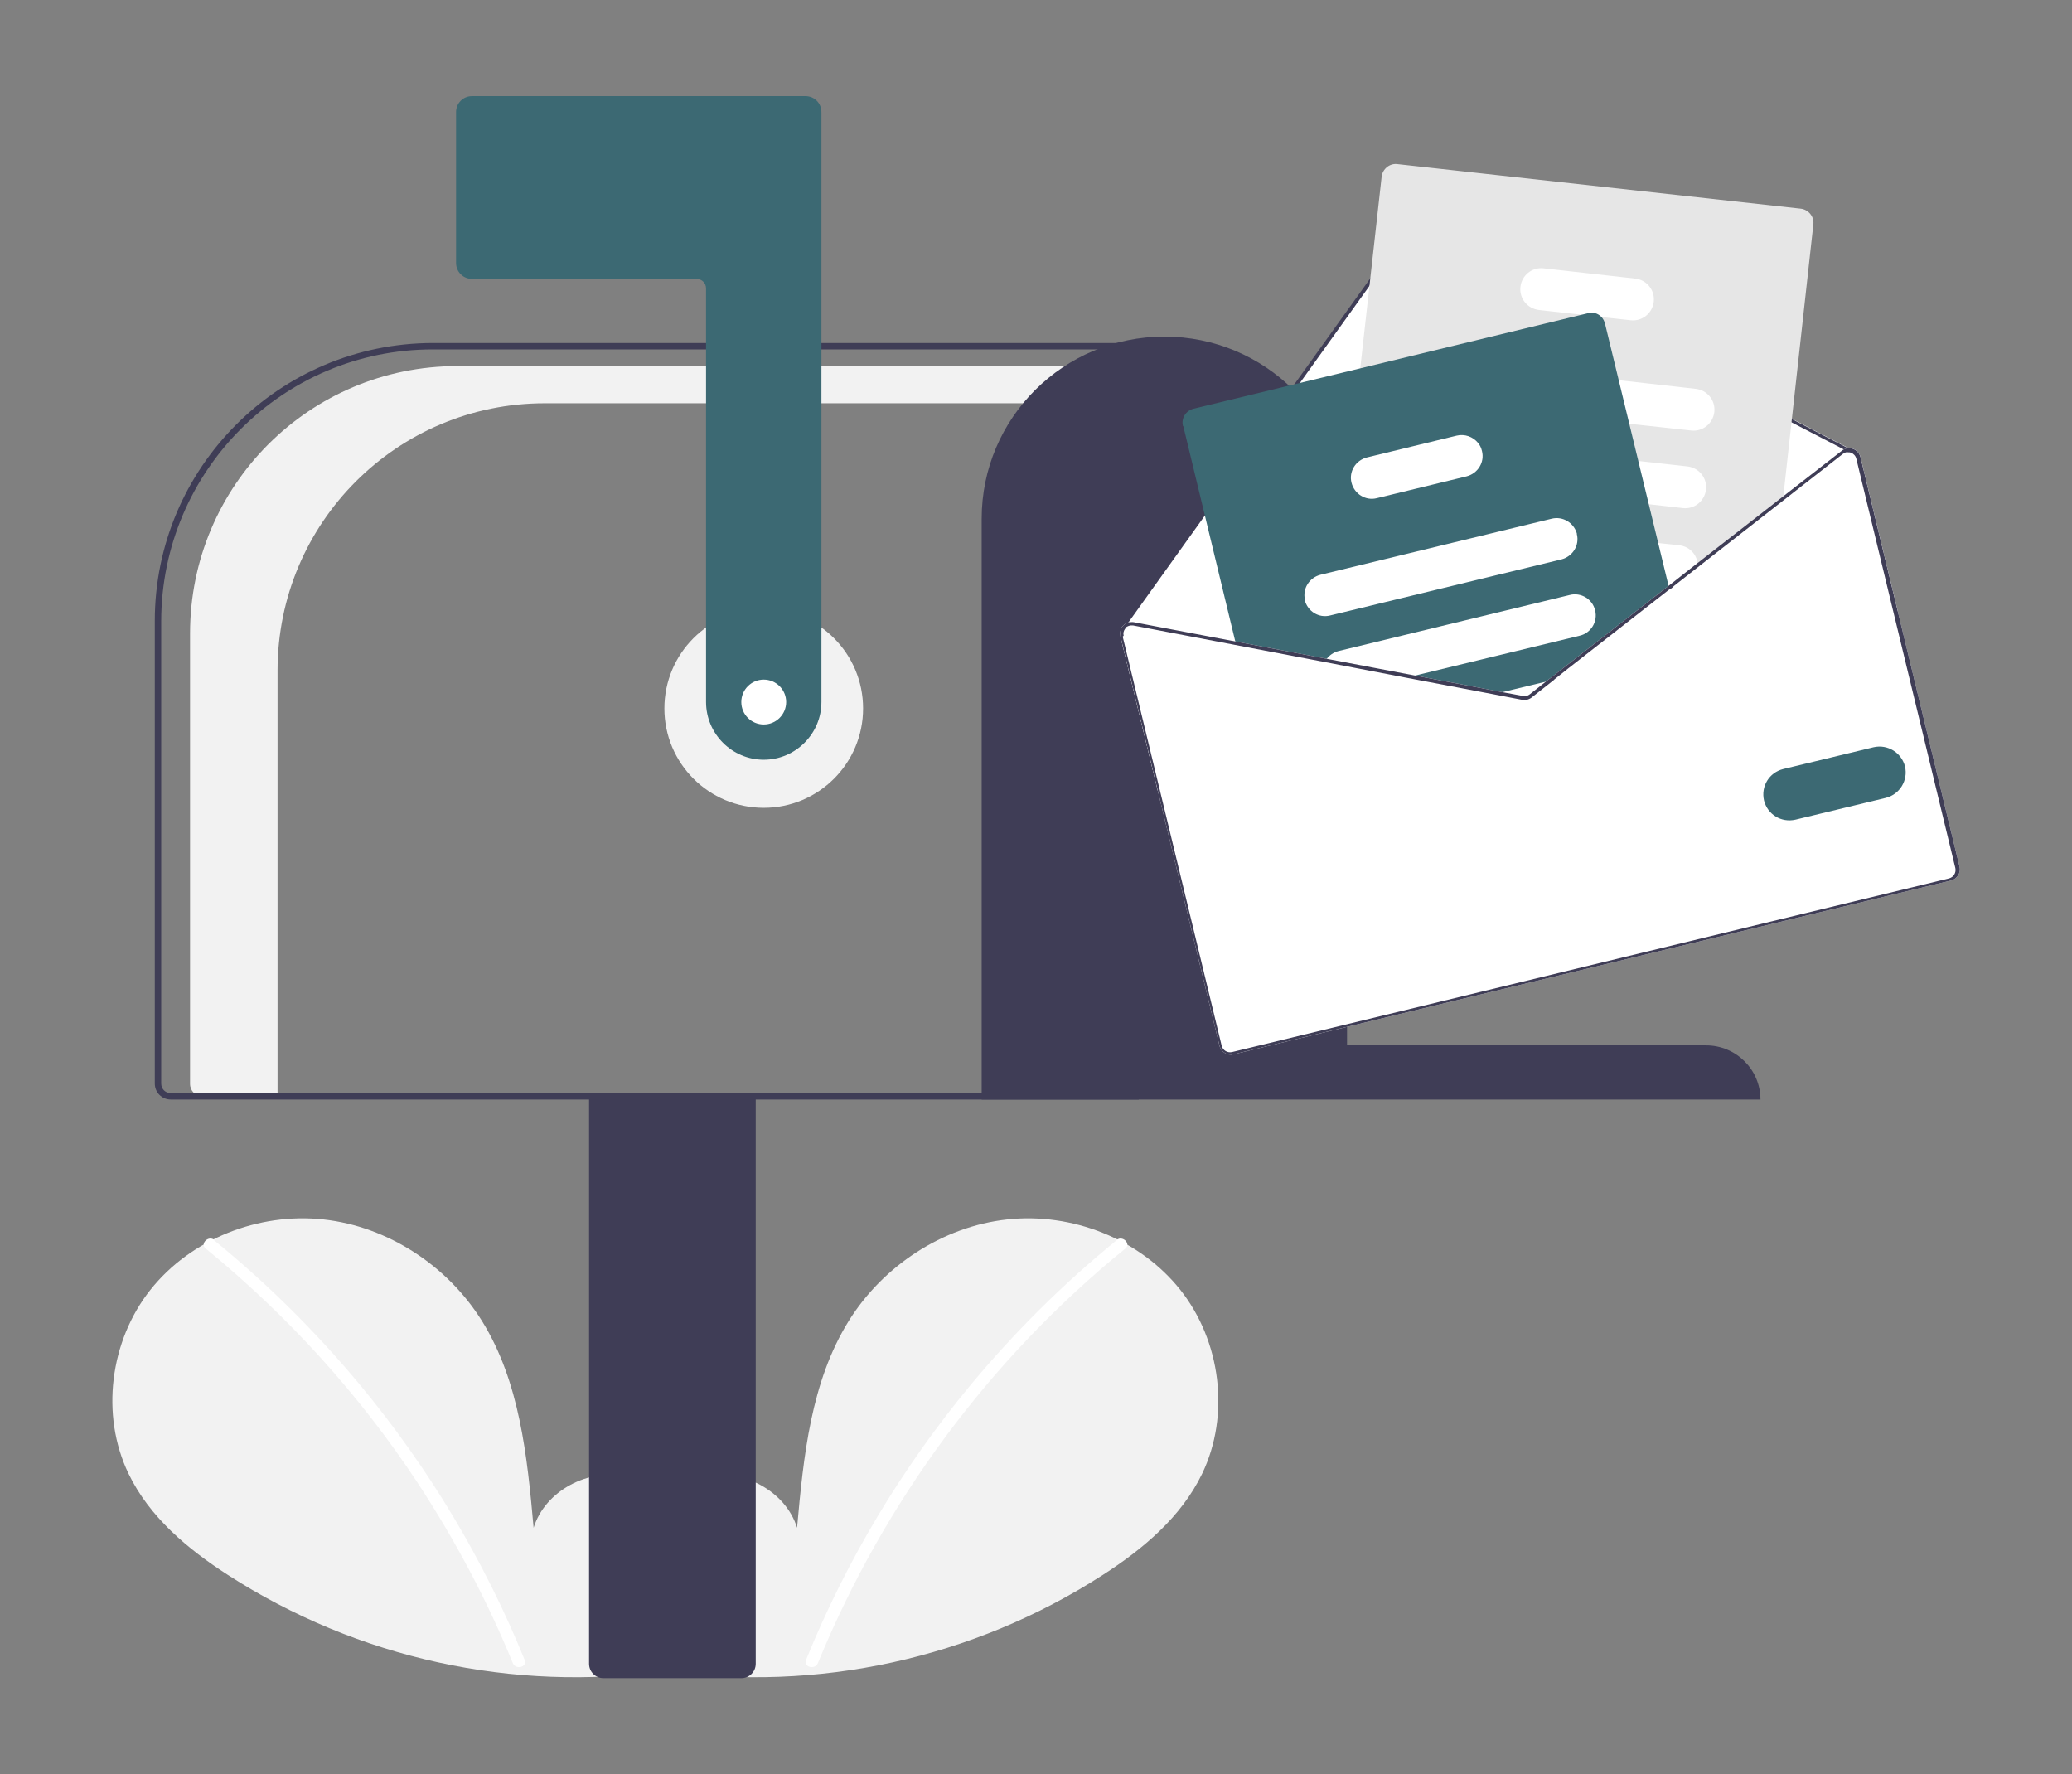 <?xml version="1.0" encoding="UTF-8"?>
<svg id="Layer_1" xmlns="http://www.w3.org/2000/svg" version="1.1" viewBox="0 0 646.5 553.4">
  <rect x="0" y="0" width="646.5" height="553.4" fill="#808080" stroke="none"/>
  <!-- Generator: Adobe Illustrator 29.0.1, SVG Export Plug-In . SVG Version: 2.1.0 Build 192)  -->
  <defs>
    <style>
      .st0 {
        fill: #fff;
      }

      .st1 {
        fill: #3f3d56;
      }

      .st2 {
        fill: #f2f2f2;
      }

      .st3 {
        fill: #3c6973;
      }

      .st4 {
        fill: #e6e6e6;
      }
    </style>
  </defs>
  <path class="st2" d="M204.4,518.3c9.3-7.8,14.9-20.2,13.4-32.2s-10.6-23.1-22.4-25.6-25.3,4.5-28.9,16.1c-2-22.3-4.3-45.5-16.1-64.5-10.7-17.2-29.3-29.5-49.5-31.7s-41.4,6.1-54,22-15.6,39-6.8,57.3c6.5,13.5,18.4,23.5,31,31.6,40.5,26.1,89,36.7,136.6,29.9"/>
  <path class="st0" d="M66.8,386.9c16.6,13.5,31.9,28.7,45.6,45.2,21.4,25.8,38.7,54.7,51.3,85.7.9,2.3-2.8,3.2-3.7,1-8-19.6-18-38.4-29.6-56.1-18.2-27.6-40.6-52.3-66.2-73.2-1.9-1.5.8-4.2,2.7-2.7Z"/>
  <path class="st2" d="M210.8,518.3c-9.3-7.8-14.9-20.2-13.4-32.2s10.6-23.1,22.4-25.6,25.3,4.5,28.9,16.1c2-22.3,4.3-45.5,16.1-64.5,10.7-17.2,29.3-29.5,49.5-31.7s41.4,6.1,54,22,15.6,39,6.8,57.3c-6.5,13.5-18.4,23.5-31,31.6-40.5,26.1-89,36.7-136.6,29.9"/>
  <path class="st0" d="M348.4,386.9c-16.6,13.5-31.9,28.7-45.6,45.2-21.4,25.8-38.7,54.7-51.3,85.7-.9,2.3,2.8,3.2,3.7,1,20.7-50.4,53.6-94.9,95.9-129.3,1.9-1.5-.8-4.2-2.7-2.7h0Z"/>
  <circle class="st2" cx="238.3" cy="221" r="31"/>
  <path class="st2" d="M142.7,114.1h213.6v11.7h-186.3c-46.1,0-83.4,37.3-83.4,83.4h0v132.8h-23.4c-2.2,0-3.9-1.7-3.9-3.9v-140.5c0-46.1,37.3-83.4,83.4-83.4h0Z"/>
  <path class="st1" d="M183.8,519v-177.5h52v177.5c0,2.5-2,4.5-4.5,4.5h-43c-2.5,0-4.5-2-4.5-4.5Z"/>
  <path class="st1" d="M48.3,338v-144.3c0-47.8,38.8-86.6,86.7-86.7h220.3v236H53.3c-2.8,0-5-2.2-5-5ZM353.3,109h-218.3c-46.7,0-84.6,37.9-84.7,84.7v144.3c0,1.7,1.3,3,3,3h300V109Z"/>
  <path class="st3" d="M238.3,237c-9.9,0-18-8.1-18-18V90c0-1.7-1.3-3-3-3h-70c-2.8,0-5-2.2-5-5v-47c0-2.8,2.2-5,5-5h104c2.8,0,5,2.2,5,5v184c0,9.9-8.1,18-18,18Z"/>
  <path class="st1" d="M363.3,105h0c31.4,0,56.9,25.3,57,56.8v164.3h112c9.4,0,17,7.6,17,16.9h-243v-181.2c0-31.4,25.6-56.8,57-56.8Z"/>
  <path class="st0" d="M349.6,198.5l11.8,48.8,230.9-55.9-11.8-48.8c-.3-1.2-1.2-2.2-2.4-2.6-.4-.2-.9-.2-1.3-.2l-133.5-69.1c-1.6-.8-3.6-.4-4.7,1.1l-64.3,89.7-24.2,33.8c0,.1-.1.3,0,.4-.5.8-.6,1.8-.4,2.7Z"/>
  <path class="st1" d="M350,195.8c0,.1,0,.2.2.3.1,0,.3.1.4,0,.1,0,.2-.1.3-.2h0c0-.1,1.3-1.9,1.3-1.9l22.9-32,64.3-89.7c.8-1.1,2.2-1.4,3.3-.8l132.4,68.6,1.2.6s0,0,.1,0c0,0,.2,0,.3,0,.1,0,.2-.1.3-.2.1-.3,0-.6-.2-.7,0,0,0,0,0,0h-.2c0,0-133.5-69.2-133.5-69.2-1.6-.8-3.6-.4-4.7,1.1l-64.3,89.7-24.2,33.8c0,.1-.1.3,0,.4Z"/>
  <path class="st4" d="M419.4,200.8l5.1.6,38.1,4.2,25.3,2.8,1.5.2,31.6-24.6,1.2-.9,7.5-5.8,26.5-20.7.2-1.5,9.4-85.1c.3-2.4-1.5-4.6-3.9-4.9l-125.9-13.9c-2.4-.3-4.6,1.5-4.9,3.9l-6.7,60-3.7,33.3-3.3,29.8-1.5,13.8-.4,4c-.3,2.4,1.5,4.6,3.9,4.9Z"/>
  <path class="st0" d="M453.9,126.2l54.5,6,19.3,2.1c3.6.4,6.8-2.2,7.2-5.8s-2.2-6.8-5.8-7.2h0l-24-2.7-49.8-5.5c-3.6-.4-6.8,2.2-7.2,5.8-.4,3.6,2.2,6.8,5.8,7.2Z"/>
  <path class="st0" d="M450.8,150.3c.1,0,.3,0,.4,0l63.3,7,10.6,1.2c3.6.4,6.8-2.2,7.2-5.8.4-3.6-2.2-6.8-5.8-7.2h0l-15.3-1.7-50.1-5.6-8.4-.9c-3.6-.4-6.8,2.2-7.2,5.8-.4,3.4,2,6.6,5.4,7.2h0Z"/>
  <path class="st0" d="M443.7,171.7c1.1,1.7,2.9,2.9,4.9,3.1l25.9,2.9,46.2,5.1h0s1.5.2,1.5.2l7.5-5.8c0-.4,0-.9,0-1.3-.3-3.1-2.7-5.5-5.8-5.8l-6.4-.7-25.5-2.8-18.3-2-23.7-2.6c-3.6-.4-6.8,2.2-7.2,5.8-.2,1.4.2,2.9.9,4.1h0Z"/>
  <path class="st0" d="M480.1,96.7l13.6,1.5,6,.7,9.1,1c3.6.4,6.8-2.2,7.2-5.8.4-3.6-2.2-6.8-5.8-7.2h0l-28.6-3.2c-3.6-.4-6.8,2.2-7.2,5.8-.4,3.6,2.2,6.8,5.8,7.2h0Z"/>
  <path class="st3" d="M369.2,132.9l16.5,68.3,27.6,5.2,25.5,4.9,27.4,5.2,8.8,1.7c1,.2,2.1,0,2.9-.7l7-5.5,4.4-3.5,31.6-24.6-20.1-82.9c-.2-.8-.6-1.6-1.2-2.2-1.1-1.1-2.6-1.5-4.1-1.1l-123.1,29.8c-2.4.6-3.9,3-3.3,5.4Z"/>
  <path class="st0" d="M407.1,187.2c.9,3.5,4.4,5.7,7.9,4.8l72.2-17.5c3.5-.9,5.7-4.4,4.8-7.9,0,0,0-.2,0-.2-1-3.4-4.4-5.4-7.8-4.6l-72.2,17.5c-3.5.9-5.7,4.4-4.8,7.9Z"/>
  <path class="st0" d="M413.3,206.5l25.5,4.9,54.1-13.1c3.5-.8,5.7-4.4,4.8-7.9-.8-3.5-4.4-5.7-7.9-4.8l-72.2,17.5c-1.5.4-2.8,1.3-3.7,2.5-.2.3-.4.6-.6,1Z"/>
  <path class="st0" d="M466.3,216.5l8.8,1.7c1,.2,2.1,0,2.9-.7l7-5.5-18.7,4.5Z"/>
  <path class="st0" d="M421.7,150.6c.9,3.5,4.4,5.7,7.9,4.8l28-6.8c3.5-.9,5.7-4.4,4.8-7.9-.2-.9-.6-1.8-1.2-2.5-1.6-2-4.2-2.9-6.7-2.3l-28,6.8c-3.5.9-5.7,4.4-4.8,7.9h0Z"/>
  <path class="st0" d="M438.9,211.3l27.4,5.2,8.8,1.7c1,.2,2.1,0,2.9-.7l7-5.5-2.5.6-5.2,4.1c-.6.5-1.4.6-2.1.5l-6.5-1.2-27.4-5.2-2.5.6ZM520.7,182.8l.3,1.1,1.2-.9-1.5-.2ZM438.9,211.3l27.4,5.2,8.8,1.7c1,.2,2.1,0,2.9-.7l7-5.5-2.5.6-5.2,4.1c-.6.5-1.4.6-2.1.5l-6.5-1.2-27.4-5.2-2.5.6ZM438.9,211.3l27.4,5.2,8.8,1.7c1,.2,2.1,0,2.9-.7l7-5.5-2.5.6-5.2,4.1c-.6.5-1.4.6-2.1.5l-6.5-1.2-27.4-5.2-2.5.6ZM349.6,198.5l30.9,127.7c.5,2,2.5,3.2,4.4,2.7l223.8-54.2c2-.5,3.2-2.5,2.7-4.4l-30.9-127.7c-.3-1.2-1.2-2.2-2.4-2.6-.4-.2-.9-.2-1.3-.2-.5,0-1,.2-1.5.4-.2.1-.4.2-.6.4l-18.4,14.3-26.7,20.8-8.9,7h0s0,0,0,0l-32.8,25.6-5.4,4.2-5.2,4.1c-.6.5-1.4.6-2.1.5l-6.5-1.2-27.4-5.2-27.4-5.2-60.1-11.4c-.5-.1-1,0-1.5,0-.7.2-1.3.5-1.8,1-.2.2-.4.4-.5.7-.5.8-.6,1.8-.4,2.7h0ZM438.9,211.3l27.4,5.2,8.8,1.7c1,.2,2.1,0,2.9-.7l7-5.5-2.5.6-5.2,4.1c-.6.5-1.4.6-2.1.5l-6.5-1.2-27.4-5.2-2.5.6ZM438.9,211.3l27.4,5.2,8.8,1.7c1,.2,2.1,0,2.9-.7l7-5.5-2.5.6-5.2,4.1c-.6.5-1.4.6-2.1.5l-6.5-1.2-27.4-5.2-2.5.6ZM438.9,211.3l27.4,5.2,8.8,1.7c1,.2,2.1,0,2.9-.7l7-5.5-2.5.6-5.2,4.1c-.6.5-1.4.6-2.1.5l-6.5-1.2-27.4-5.2-2.5.6Z"/>
  <path class="st1" d="M438.9,211.3l27.4,5.2,8.8,1.7c1,.2,2.1,0,2.9-.7l7-5.5-2.5.6-5.2,4.1c-.6.5-1.4.6-2.1.5l-6.5-1.2-27.4-5.2-2.5.6ZM520.7,182.8l.3,1.1,1.2-.9-1.5-.2ZM438.9,211.3l27.4,5.2,8.8,1.7c1,.2,2.1,0,2.9-.7l7-5.5-2.5.6-5.2,4.1c-.6.5-1.4.6-2.1.5l-6.5-1.2-27.4-5.2-2.5.6ZM438.9,211.3l27.4,5.2,8.8,1.7c1,.2,2.1,0,2.9-.7l7-5.5-2.5.6-5.2,4.1c-.6.5-1.4.6-2.1.5l-6.5-1.2-27.4-5.2-2.5.6ZM351,195.9h.1c0,0,0,0,0,0,.6-.6,1.5-.9,2.4-.8l59.7,11.4,25.5,4.9,27.4,5.2,8.8,1.7c1,.2,2.1,0,2.9-.7l7-5.5-2.5.6-5.2,4.1c-.6.5-1.4.6-2.1.5l-6.5-1.2-27.4-5.2-27.4-5.2-60.1-11.4c-.5-.1-1,0-1.5,0l-1.3,1.8ZM349.6,198.5l30.9,127.7c.5,2,2.5,3.2,4.4,2.7l223.8-54.2c2-.5,3.2-2.5,2.7-4.4l-30.9-127.7c-.3-1.2-1.2-2.2-2.4-2.6-.4-.2-.9-.2-1.3-.2-.5,0-1,.2-1.5.4-.2.1-.4.2-.6.4l-18.4,14.3-26.7,20.8-8.9,7h0s0,0,0,0l-32.8,25.6-5.4,4.2-5.2,4.1c-.6.5-1.4.6-2.1.5l-6.5-1.2-27.4-5.2-27.4-5.2-60.1-11.4c-.5-.1-1,0-1.5,0-.7.2-1.3.5-1.8,1-.2.2-.4.4-.5.7-.5.8-.6,1.8-.4,2.7h0ZM350.6,198.3c-.2-.8,0-1.6.5-2.2,0,0,0,0,0-.1,0,0,0,0,0-.1.6-.6,1.5-.9,2.4-.8l59.7,11.4,25.5,4.9,27.4,5.2,8.8,1.7c1,.2,2.1,0,2.9-.7l7-5.5,4.4-3.5,31.5-24.6,1.2-.9,7.4-5.8,26.5-20.7,19.2-15c.3-.2.6-.4,1-.5.1,0,.2,0,.3,0,0,0,.2,0,.3,0,.3,0,.6,0,.9.1.8.3,1.5,1,1.7,1.9l30.9,127.7c.3,1.4-.5,2.8-1.9,3.2,0,0,0,0,0,0l-223.8,54.2c-1.4.3-2.8-.5-3.2-1.9l-30.9-127.7ZM438.9,211.3l27.4,5.2,8.8,1.7c1,.2,2.1,0,2.9-.7l7-5.5-2.5.6-5.2,4.1c-.6.5-1.4.6-2.1.5l-6.5-1.2-27.4-5.2-2.5.6ZM438.9,211.3l27.4,5.2,8.8,1.7c1,.2,2.1,0,2.9-.7l7-5.5-2.5.6-5.2,4.1c-.6.5-1.4.6-2.1.5l-6.5-1.2-27.4-5.2-2.5.6ZM438.9,211.3l27.4,5.2,8.8,1.7c1,.2,2.1,0,2.9-.7l7-5.5-2.5.6-5.2,4.1c-.6.5-1.4.6-2.1.5l-6.5-1.2-27.4-5.2-2.5.6Z"/>
  <path class="st3" d="M550.4,249.7c-1-4.4,1.6-8.7,6-9.8l28.2-6.8c4.4-1,8.7,1.7,9.8,6,1,4.3-1.6,8.7-6,9.8l-28.2,6.8c-4.4,1-8.7-1.6-9.8-6Z"/>
  <circle class="st0" cx="238.3" cy="219" r="7"/>
</svg>